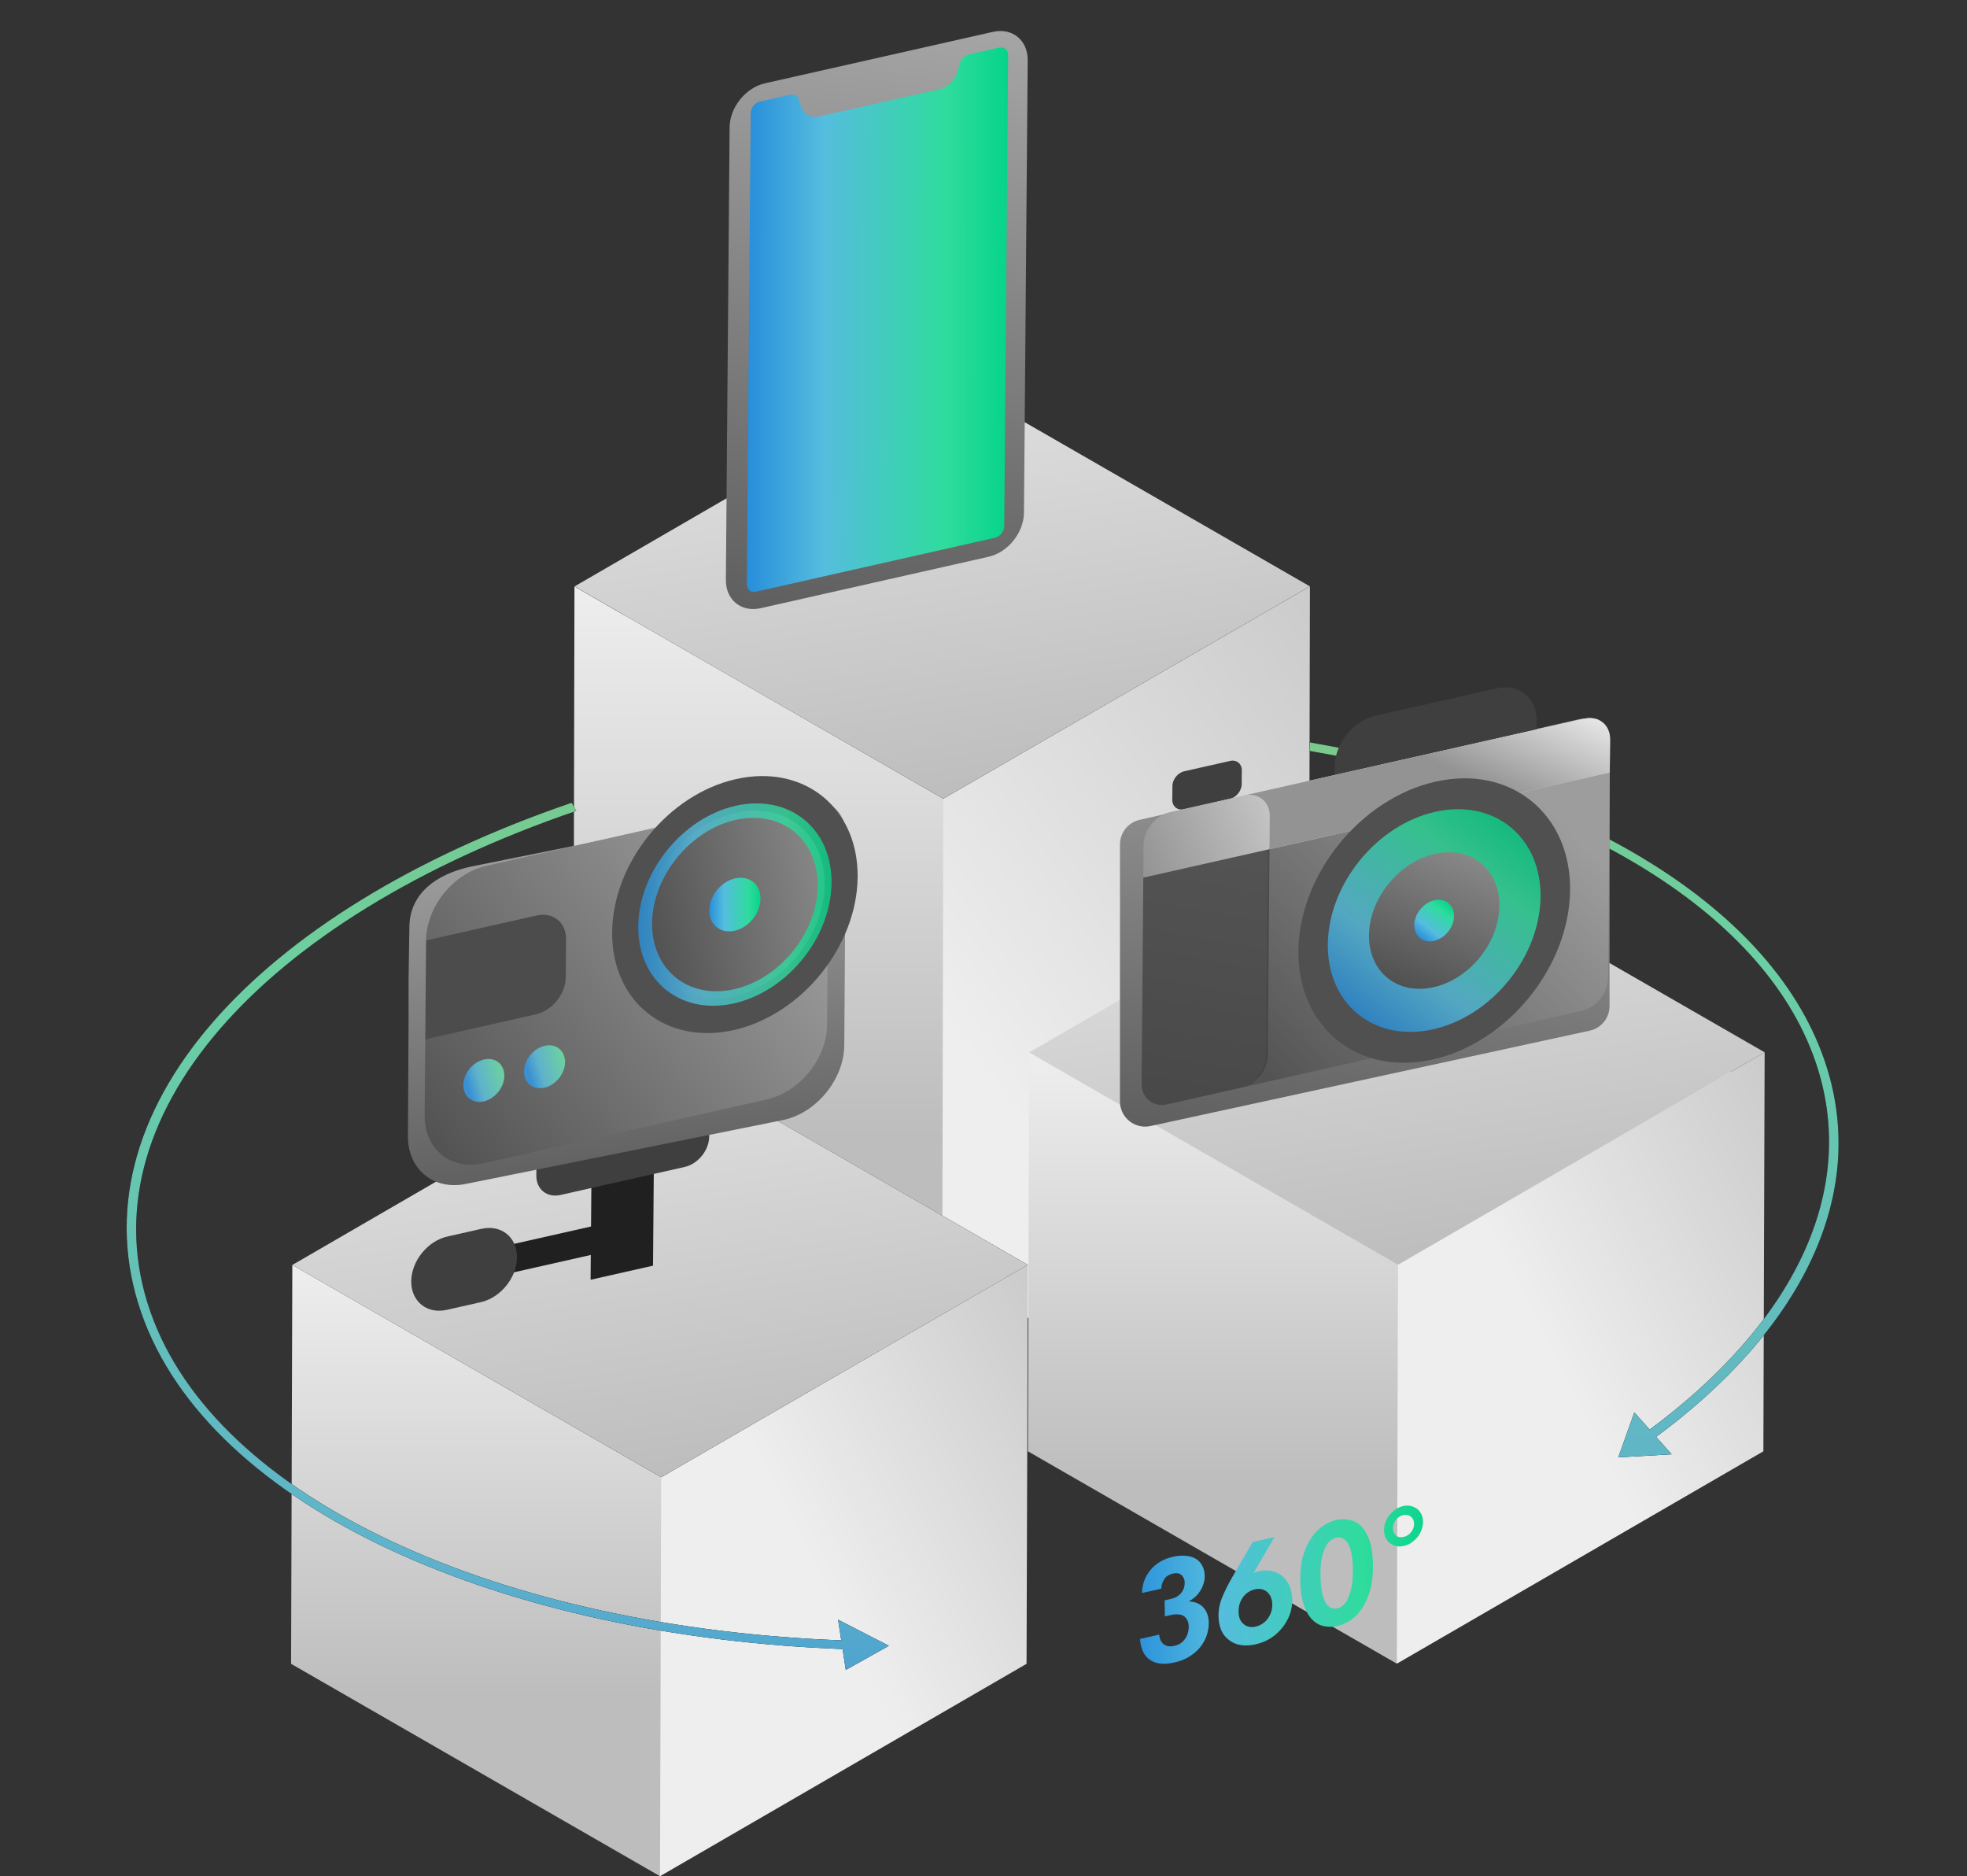<svg width="432" height="412" viewBox="0 0 432 412" fill="none" xmlns="http://www.w3.org/2000/svg">
<rect x="0" y="0" width="432" height="412" fill="#333333" stroke="none"/>
<path fill-rule="evenodd" clip-rule="evenodd" d="M287.691 128.76L287.412 253.662L206.914 300.299L136.7 134.288L287.691 128.76Z" fill="url(#paint0_linear)"/>
<path fill-rule="evenodd" clip-rule="evenodd" d="M207.169 175.389L206.914 300.299L125.889 253.663L126.167 128.776L207.169 175.389Z" fill="url(#paint1_linear)"/>
<path fill-rule="evenodd" clip-rule="evenodd" d="M287.691 128.76L207.169 175.389L126.168 128.775L206.666 82.123L287.691 128.76Z" fill="url(#paint2_linear)"/>
<path fill-rule="evenodd" clip-rule="evenodd" d="M287.691 128.76L207.169 175.389L126.168 128.775L206.666 82.123L287.691 128.76Z" fill="url(#paint3_linear)"/>
<path fill-rule="evenodd" clip-rule="evenodd" d="M380.502 235.374L306.781 365.332L225.756 318.696L226.027 231.104L380.502 235.374Z" fill="url(#paint4_linear)"/>
<path fill-rule="evenodd" clip-rule="evenodd" d="M387.559 231.08L387.28 318.695L306.782 365.332L307.037 277.717L387.559 231.08Z" fill="url(#paint5_linear)"/>
<path fill-rule="evenodd" clip-rule="evenodd" d="M387.559 231.08L307.037 277.717L226.028 231.104L306.534 184.451L387.559 231.08Z" fill="url(#paint6_linear)"/>
<path fill-rule="evenodd" clip-rule="evenodd" d="M218.677 282.041L144.955 412L63.93 365.363L64.201 277.772L218.677 282.041Z" fill="url(#paint7_linear)"/>
<path fill-rule="evenodd" clip-rule="evenodd" d="M225.733 277.748L225.455 365.363L144.956 412L145.212 324.385L225.733 277.748Z" fill="url(#paint8_linear)"/>
<path fill-rule="evenodd" clip-rule="evenodd" d="M225.733 277.748L145.212 324.385L64.202 277.771L144.708 231.119L225.733 277.748Z" fill="url(#paint9_linear)"/>
<path fill-rule="evenodd" clip-rule="evenodd" d="M225.733 277.748L145.212 324.385L64.202 277.771L144.708 231.119L225.733 277.748Z" fill="url(#paint10_linear)"/>
<g clip-path="url(#clip0)">
<path d="M168.004 18.293L218.068 7C222.322 6.041 225.741 8.822 225.705 13.212L224.887 112.575C224.851 116.965 221.373 121.302 217.12 122.262L167.056 133.554C162.802 134.513 159.383 131.732 159.419 127.342L160.237 27.979C160.273 23.589 163.75 19.252 168.004 18.293Z" fill="url(#paint11_linear)"/>
<path d="M221.407 12.07L221.288 26.559L164.751 39.311L164.87 24.822C164.883 23.68 165.793 22.552 166.906 22.297L173.529 20.803C174.401 20.613 175.167 21.013 175.436 21.799L176.046 23.603C176.585 25.169 178.119 25.961 179.859 25.573L206.35 19.598C208.09 19.201 209.642 17.712 210.21 15.897L210.852 13.81C211.135 12.9 211.91 12.152 212.782 11.949L219.405 10.456C220.519 10.208 221.413 10.929 221.407 12.07Z" fill="url(#paint12_linear)"/>
<path d="M221.289 26.357L220.555 115.561C220.542 116.704 219.632 117.832 218.518 118.087L166.02 129.928C164.906 130.176 164.012 129.455 164.018 128.314L164.752 39.109L221.289 26.357Z" fill="url(#paint13_linear)"/>
</g>
<g clip-path="url(#clip1)">
<path d="M101.969 275.608L134.875 268.186L134.824 274.437L101.918 281.859L101.969 275.608Z" fill="#202020"/>
<path d="M129.909 256.449L143.62 253.357L143.418 277.932L129.707 281.024L129.909 256.449Z" fill="#202020"/>
<path d="M155.801 244.271L155.757 249.579C155.732 252.601 153.317 255.591 150.36 256.258L123.097 262.407C120.14 263.074 117.765 261.164 117.79 258.143L117.834 252.835L138.242 242.95L155.801 244.271Z" fill="#3F3F3F"/>
<path d="M172.716 176.348L103.154 190.357C95.9 191.993 89.969 196.146 89.908 203.56L89.73 215.301L89.73 225.273L89.592 249.457C89.531 256.871 95.362 261.555 102.617 259.919L172.178 245.91C179.433 244.274 185.363 236.937 185.424 229.523L185.741 183.626C185.802 176.212 179.971 174.711 172.716 176.348Z" fill="url(#paint14_linear)"/>
<path d="M168.937 176.113L106.827 190.122C99.572 191.758 93.642 199.094 93.581 206.508L97.719 219.007L93.402 228.222L93.264 244.977C93.203 252.391 99.035 257.075 106.289 255.439L168.399 241.43C175.654 239.794 181.584 232.457 181.645 225.043L181.962 186.574C182.023 179.16 176.191 174.476 168.937 176.113Z" fill="url(#paint15_linear)"/>
<path d="M161.173 226.189C176.062 222.831 188.233 207.774 188.359 192.557C188.484 177.341 176.515 167.728 161.626 171.086C146.737 174.445 134.566 189.502 134.44 204.718C134.315 219.935 146.284 229.548 161.173 226.189Z" fill="#505050"/>
<path d="M181.109 194.193C181.057 200.473 178.199 206.717 173.758 211.404C170.336 215.021 165.973 217.711 161.233 218.78C150.348 221.235 141.599 214.208 141.69 203.084C141.782 191.958 150.679 180.951 161.564 178.496C166.305 177.427 170.64 178.155 174.014 180.239C178.394 182.937 181.16 187.912 181.109 194.193Z" fill="url(#paint16_linear)"/>
<path d="M161.352 204.387C164.459 203.686 166.998 200.544 167.024 197.369C167.051 194.194 164.553 192.188 161.446 192.889C158.339 193.59 155.8 196.732 155.773 199.907C155.747 203.082 158.245 205.088 161.352 204.387Z" fill="url(#paint17_linear)"/>
<path d="M124.322 206.24L124.253 214.598C124.223 218.287 121.274 221.935 117.665 222.749L93.402 228.222L93.581 206.508L117.844 201.035C121.453 200.221 124.352 202.552 124.322 206.24Z" fill="#4C4C4C"/>
<path d="M105.6 285.946L98.132 287.63C93.781 288.612 90.283 285.802 90.319 281.356C90.356 276.908 93.913 272.508 98.265 271.526L105.733 269.842C110.084 268.86 113.582 271.67 113.546 276.117C113.509 280.564 109.952 284.965 105.6 285.946Z" fill="#3F3F3F"/>
<path d="M106.23 241.855C108.715 241.294 110.746 238.781 110.767 236.241C110.788 233.701 108.791 232.097 106.305 232.657C103.82 233.218 101.788 235.731 101.768 238.271C101.747 240.811 103.744 242.415 106.23 241.855Z" fill="url(#paint18_linear)"/>
<path d="M119.562 238.848C122.047 238.287 124.078 235.774 124.099 233.234C124.12 230.694 122.123 229.09 119.637 229.65C117.152 230.211 115.121 232.724 115.1 235.264C115.079 237.804 117.076 239.408 119.562 238.848Z" fill="url(#paint19_linear)"/>
<path d="M161.22 220.334C149.514 222.974 140.072 215.39 140.17 203.427C140.269 191.464 149.871 179.583 161.577 176.943C166.475 175.838 171.238 176.505 174.988 178.821C179.897 181.844 182.682 187.323 182.628 193.851C182.575 200.378 179.689 207.134 174.711 212.389C170.91 216.407 166.118 219.229 161.22 220.334ZM161.551 180.049C151.522 182.311 143.294 192.491 143.21 202.742C143.125 212.991 151.216 219.489 161.245 217.227C165.442 216.28 169.547 213.863 172.803 210.421C177.07 205.918 179.542 200.128 179.588 194.536C179.635 188.943 177.248 184.249 173.041 181.658C169.828 179.674 165.748 179.103 161.551 180.049Z" fill="url(#paint20_linear)" fill-opacity="0.8"/>
</g>
<path d="M355.411 320.027L367.137 319.349L358.939 310.146L355.411 320.027ZM195.226 361.402L184.062 355.663L185.758 366.7L195.226 361.402ZM398.644 232.904C408.598 261.494 393.734 290.979 361.547 314.491L363 316.062C395.402 292.393 410.954 262.283 400.622 232.606L398.644 232.904ZM185.803 360.248C148.014 358.915 113.375 351.217 86.398 338.647C59.415 326.073 40.215 308.689 33.011 287.996L31.033 288.294C38.51 309.772 58.361 327.58 85.712 340.324C113.067 353.072 148.045 360.818 186.066 362.159L185.803 360.248ZM33.011 287.996C25.636 266.812 31.644 245.288 48.246 226.038C64.845 206.79 91.971 189.905 126.559 178.074L125.563 176.268C90.769 188.169 63.362 205.192 46.531 224.708C29.703 244.221 23.383 266.318 31.033 288.294L33.011 287.996ZM287.592 164.894C343.88 174.598 386.992 199.434 398.644 232.904L400.622 232.606C388.53 197.873 344.148 172.757 287.643 163.016L287.592 164.894Z" fill="black"/>
<path d="M355.411 320.027L367.137 319.349L358.939 310.146L355.411 320.027ZM195.226 361.402L184.062 355.663L185.758 366.7L195.226 361.402ZM398.644 232.904C408.598 261.494 393.734 290.979 361.547 314.491L363 316.062C395.402 292.393 410.954 262.283 400.622 232.606L398.644 232.904ZM185.803 360.248C148.014 358.915 113.375 351.217 86.398 338.647C59.415 326.073 40.215 308.689 33.011 287.996L31.033 288.294C38.51 309.772 58.361 327.58 85.712 340.324C113.067 353.072 148.045 360.818 186.066 362.159L185.803 360.248ZM33.011 287.996C25.636 266.812 31.644 245.288 48.246 226.038C64.845 206.79 91.971 189.905 126.559 178.074L125.563 176.268C90.769 188.169 63.362 205.192 46.531 224.708C29.703 244.221 23.383 266.318 31.033 288.294L33.011 287.996ZM287.592 164.894C343.88 174.598 386.992 199.434 398.644 232.904L400.622 232.606C388.53 197.873 344.148 172.757 287.643 163.016L287.592 164.894Z" fill="url(#paint21_linear)"/>
<path d="M245.972 185.428C245.972 182.851 247.753 180.616 250.265 180.041L346.733 157.952C350.194 157.16 353.493 159.789 353.493 163.339L353.493 220.926C353.493 223.526 351.68 225.774 349.139 226.326L252.671 247.272C249.227 248.02 245.972 245.396 245.972 241.872L245.972 185.428Z" fill="url(#paint22_linear)"/>
<path d="M337.477 160.232L337.494 158.277C337.535 153.265 333.573 150.065 328.689 151.166L302.088 157.166C297.204 158.268 293.175 163.27 293.134 168.282L293.118 170.238L337.477 160.232Z" fill="#3F3F3F"/>
<path d="M278.403 186.143L278.027 231.787C278.001 234.999 275.407 238.208 272.264 238.917L347.409 221.968C350.553 221.259 353.146 218.05 353.173 214.838L353.548 169.193L278.403 186.143Z" fill="url(#paint23_linear)"/>
<path d="M347.937 157.826L272.792 174.776C275.935 174.066 278.486 176.115 278.459 179.327L278.4 186.565L353.545 169.616L353.605 162.378C353.631 159.166 351.081 157.117 347.937 157.826Z" fill="#B5DCFF"/>
<path d="M347.937 157.826L272.792 174.776C275.935 174.066 278.486 176.115 278.459 179.327L278.4 186.565L353.545 169.616L353.605 162.378C353.631 159.166 351.081 157.117 347.937 157.826Z" fill="url(#paint24_linear)"/>
<path d="M270.163 167.094L260.098 169.364C258.674 169.685 257.5 171.143 257.488 172.604L257.463 175.63C257.451 177.091 258.606 178.023 260.029 177.702L270.095 175.432C271.518 175.111 272.693 173.653 272.705 172.192L272.73 169.166C272.741 167.705 271.587 166.773 270.163 167.094Z" fill="#3F3F3F"/>
<path d="M251.101 192.301L250.725 237.945C250.698 241.157 253.249 243.206 256.392 242.497L272.677 238.825C275.82 238.116 278.414 234.907 278.44 231.694L278.816 186.05L251.101 192.301Z" fill="#3F3F3F" fill-opacity="0.72"/>
<path d="M273.205 174.683L256.92 178.355C253.777 179.064 251.183 182.273 251.157 185.485L251.097 192.723L278.813 186.472L278.872 179.235C278.899 176.022 276.348 173.974 273.205 174.683Z" fill="url(#paint25_linear)"/>
<path d="M314.743 232.636C298.291 236.347 285.019 225.687 285.158 208.874C285.296 192.061 298.793 175.364 315.244 171.653C331.696 167.943 344.968 178.602 344.829 195.415C344.691 212.228 331.194 228.926 314.743 232.636Z" fill="#505050"/>
<path d="M331.362 215.304C340.562 203.922 340.687 188.805 331.64 181.539C322.593 174.273 307.801 177.61 298.6 188.991C289.4 200.373 289.276 215.49 298.323 222.756C307.369 230.022 322.162 226.686 331.362 215.304Z" fill="url(#paint26_linear)" fill-opacity="0.8"/>
<path d="M325.02 210.213C330.66 203.237 330.736 193.971 325.191 189.517C319.646 185.063 310.579 187.108 304.939 194.085C299.3 201.061 299.224 210.327 304.769 214.781C310.314 219.235 319.381 217.19 325.02 210.213Z" fill="url(#paint27_linear)"/>
<path d="M318.04 204.607C319.759 202.48 319.782 199.656 318.092 198.299C316.402 196.941 313.639 197.565 311.92 199.691C310.201 201.817 310.178 204.641 311.868 205.999C313.558 207.356 316.322 206.733 318.04 204.607Z" fill="url(#paint28_linear)"/>
<path d="M250.826 349.812L255.04 348.861C255.06 348.15 255.268 347.493 255.664 346.826C256.03 346.197 256.681 345.761 257.617 345.55C258.491 345.353 259.12 345.5 259.534 345.921C259.949 346.341 260.177 346.868 260.187 347.476C260.202 348.371 259.933 349.171 259.411 349.802C258.858 350.473 258.113 350.898 257.177 351.109L255.772 351.426L255.831 354.946L257.11 354.657C258.422 354.361 259.395 354.463 260.06 354.923C260.695 355.422 261.052 356.144 261.068 357.136C261.086 358.224 260.789 359.158 260.237 359.925C259.686 360.692 258.911 361.188 257.943 361.406C256.945 361.631 256.159 361.519 255.588 361.07C255.016 360.621 254.66 359.899 254.581 358.953L250.367 359.903C250.447 360.913 250.649 361.799 250.975 362.56C251.301 363.322 251.813 363.945 252.447 364.412C253.082 364.879 253.839 365.19 254.75 365.306C255.66 365.422 256.724 365.342 257.973 365.061C259.221 364.779 260.342 364.333 261.272 363.738C262.202 363.143 263.005 362.448 263.619 361.667C264.233 360.887 264.72 360.038 265.018 359.136C265.317 358.233 265.489 357.295 265.473 356.367C265.449 354.896 265.023 353.771 264.257 352.949C263.492 352.158 262.451 351.718 261.197 351.68L261.195 351.584C261.63 351.357 262.033 351.074 262.465 350.687C262.867 350.34 263.235 349.903 263.541 349.417C263.846 348.963 264.119 348.419 264.298 347.865C264.477 347.311 264.592 346.707 264.581 346.067C264.568 345.235 264.399 344.502 264.075 343.869C263.751 343.235 263.304 342.726 262.702 342.348C262.101 341.97 261.376 341.748 260.529 341.65C259.65 341.559 258.68 341.617 257.618 341.857C256.526 342.103 255.561 342.481 254.723 342.991C253.886 343.501 253.175 344.111 252.623 344.814C252.039 345.524 251.583 346.333 251.283 347.172C250.984 348.01 250.811 348.916 250.826 349.812ZM267.619 354.92C267.639 356.104 267.844 357.15 268.235 358.025C268.625 358.9 269.201 359.605 269.931 360.147C270.629 360.696 271.481 361.082 272.487 361.241C273.492 361.399 274.588 361.345 275.805 361.07C276.991 360.803 278.112 360.357 279.104 359.716C280.096 359.075 280.929 358.309 281.635 357.411C282.341 356.545 282.889 355.555 283.278 354.503C283.637 353.459 283.838 352.354 283.82 351.266C283.802 350.178 283.598 349.196 283.238 348.314C282.848 347.439 282.366 346.744 281.73 346.181C281.094 345.618 280.336 345.243 279.486 345.017C278.606 344.831 277.697 344.811 276.697 344.972C276.509 345.014 276.26 345.103 275.948 345.173C275.636 345.275 275.45 345.35 275.325 345.41L279.894 337.539L275.118 338.616L270.397 346.746C269.606 348.145 268.939 349.516 268.397 350.827C267.855 352.169 267.596 353.512 267.619 354.92ZM272.021 353.959C272 352.711 272.327 351.642 273.001 350.719C273.676 349.829 274.543 349.247 275.636 349.001C276.166 348.881 276.668 348.897 277.139 348.983C277.58 349.108 277.991 349.305 278.309 349.586C278.627 349.9 278.915 350.253 279.111 350.722C279.307 351.192 279.409 351.715 279.419 352.291C279.43 352.931 279.345 353.496 279.166 354.018C278.987 354.572 278.713 355.051 278.407 355.474C278.07 355.935 277.668 356.283 277.234 356.573C276.769 356.871 276.271 357.079 275.772 357.192C275.273 357.305 274.771 357.321 274.331 357.228C273.891 357.134 273.481 356.97 273.162 356.656C272.813 356.382 272.525 356.029 272.33 355.56C272.134 355.122 272.032 354.599 272.021 353.959ZM285.576 347.112C285.614 349.416 285.895 351.247 286.42 352.639C286.945 354.062 287.589 355.105 288.384 355.825C289.148 356.551 290.033 356.994 290.975 357.135C291.918 357.308 292.857 357.256 293.794 357.045C294.543 356.876 295.352 356.533 296.283 356.002C297.214 355.471 298.047 354.673 298.843 353.594C299.641 352.547 300.276 351.183 300.812 349.521C301.317 347.865 301.565 345.818 301.525 343.386C301.489 341.211 301.209 339.475 300.716 338.109C300.193 336.75 299.58 335.732 298.816 335.005C298.053 334.31 297.2 333.892 296.257 333.72C295.314 333.547 294.406 333.559 293.531 333.756C292.533 333.982 291.569 334.424 290.608 335.058C289.647 335.692 288.784 336.561 288.05 337.626C287.284 338.698 286.68 340.023 286.205 341.607C285.73 343.192 285.541 345.001 285.576 347.112ZM297.126 344.507C297.15 345.979 297.045 347.223 296.875 348.257C296.673 349.33 296.406 350.193 296.104 350.872C295.802 351.582 295.435 352.115 295.033 352.462C294.601 352.849 294.197 353.068 293.792 353.16C293.261 353.279 292.759 353.264 292.318 353.075C291.876 352.885 291.462 352.497 291.139 351.927C290.816 351.358 290.553 350.614 290.349 349.633C290.145 348.651 290.031 347.456 290.007 346.017C289.984 344.673 290.058 343.468 290.23 342.466C290.401 341.464 290.669 340.632 291.002 339.947C291.305 339.269 291.672 338.736 292.104 338.382C292.537 338.027 292.972 337.769 293.44 337.663C294.501 337.423 295.386 337.866 296.062 338.966C296.707 340.073 297.082 341.916 297.126 344.507ZM303.98 336.056C303.99 336.664 304.093 337.219 304.32 337.682C304.548 338.176 304.868 338.586 305.28 338.878C305.661 339.178 306.135 339.392 306.638 339.503C307.142 339.647 307.705 339.616 308.329 339.475C308.891 339.348 309.452 339.126 309.978 338.75C310.474 338.413 310.937 337.988 311.336 337.512C311.704 337.044 312.008 336.494 312.218 335.9C312.428 335.339 312.543 334.735 312.533 334.127C312.523 333.551 312.389 333.003 312.161 332.509C311.934 332.046 311.614 331.637 311.233 331.337C310.821 331.045 310.348 330.83 309.844 330.687C309.309 330.583 308.745 330.582 308.184 330.708C307.559 330.849 306.999 331.104 306.504 331.44C306.009 331.809 305.546 332.235 305.177 332.703C304.778 333.179 304.474 333.729 304.264 334.29C304.054 334.883 303.97 335.48 303.98 336.056ZM305.915 335.62C305.904 334.948 306.113 334.323 306.543 333.776C306.972 333.23 307.53 332.847 308.217 332.692C308.841 332.551 309.407 332.68 309.851 333.03C310.296 333.379 310.555 333.899 310.566 334.571C310.578 335.275 310.338 335.907 309.908 336.453C309.479 337 308.921 337.351 308.296 337.491C307.61 337.646 307.044 337.549 306.6 337.2C306.155 336.85 305.927 336.324 305.915 335.62Z" fill="url(#paint29_linear)"/>
<defs>
<linearGradient id="paint0_linear" x1="475.243" y1="300.392" x2="339.075" y2="401.449" gradientUnits="userSpaceOnUse">
<stop stop-color="#BDBDBD"/>
<stop offset="1" stop-color="#EEEEEE"/>
</linearGradient>
<linearGradient id="paint1_linear" x1="166.529" y1="128.776" x2="166.633" y2="356.415" gradientUnits="userSpaceOnUse">
<stop stop-color="#EEEEEE"/>
<stop offset="0.531" stop-color="#BDBDBD"/>
<stop offset="1" stop-color="#BDBDBD"/>
</linearGradient>
<linearGradient id="paint2_linear" x1="329.505" y1="229.452" x2="112.042" y2="51.329" gradientUnits="userSpaceOnUse">
<stop stop-color="#000D16"/>
<stop offset="0.35" stop-color="#00121F"/>
<stop offset="0.91" stop-color="#011F36"/>
<stop offset="1" stop-color="#01213B"/>
</linearGradient>
<linearGradient id="paint3_linear" x1="207.136" y1="175.672" x2="187.069" y2="48.873" gradientUnits="userSpaceOnUse">
<stop stop-color="#BDBDBD"/>
<stop offset="1" stop-color="#EEEEEE"/>
</linearGradient>
<linearGradient id="paint4_linear" x1="303.129" y1="231.104" x2="303.163" y2="409.247" gradientUnits="userSpaceOnUse">
<stop stop-color="#EEEEEE"/>
<stop offset="0.531" stop-color="#BDBDBD"/>
<stop offset="1" stop-color="#BDBDBD"/>
</linearGradient>
<linearGradient id="paint5_linear" x1="487.896" y1="365.404" x2="398.049" y2="410.985" gradientUnits="userSpaceOnUse">
<stop stop-color="#BDBDBD"/>
<stop offset="1" stop-color="#EEEEEE"/>
</linearGradient>
<linearGradient id="paint6_linear" x1="307" y1="278" x2="286.934" y2="151.201" gradientUnits="userSpaceOnUse">
<stop stop-color="#BDBDBD"/>
<stop offset="1" stop-color="#EEEEEE"/>
</linearGradient>
<linearGradient id="paint7_linear" x1="141.303" y1="277.772" x2="141.337" y2="455.915" gradientUnits="userSpaceOnUse">
<stop stop-color="#EEEEEE"/>
<stop offset="0.531" stop-color="#BDBDBD"/>
<stop offset="1" stop-color="#BDBDBD"/>
</linearGradient>
<linearGradient id="paint8_linear" x1="326.07" y1="412.072" x2="236.223" y2="457.653" gradientUnits="userSpaceOnUse">
<stop stop-color="#BDBDBD"/>
<stop offset="1" stop-color="#EEEEEE"/>
</linearGradient>
<linearGradient id="paint9_linear" x1="267.549" y1="378.449" x2="50.084" y2="200.315" gradientUnits="userSpaceOnUse">
<stop stop-color="#000D16"/>
<stop offset="0.35" stop-color="#00121F"/>
<stop offset="0.91" stop-color="#011F36"/>
<stop offset="1" stop-color="#01213B"/>
</linearGradient>
<linearGradient id="paint10_linear" x1="145.175" y1="324.668" x2="125.109" y2="197.869" gradientUnits="userSpaceOnUse">
<stop stop-color="#BDBDBD"/>
<stop offset="1" stop-color="#EEEEEE"/>
</linearGradient>
<linearGradient id="paint11_linear" x1="226" y1="-38" x2="201.764" y2="138.177" gradientUnits="userSpaceOnUse">
<stop stop-color="#BDBDBD"/>
<stop offset="1" stop-color="#5F5F5F"/>
</linearGradient>
<linearGradient id="paint12_linear" x1="164" y1="130.384" x2="221.275" y2="130.455" gradientUnits="userSpaceOnUse">
<stop stop-color="#278EDB"/>
<stop offset="0.295" stop-color="#55BDDE"/>
<stop offset="0.762" stop-color="#2FDC9D"/>
<stop offset="1" stop-color="#06D48A"/>
</linearGradient>
<linearGradient id="paint13_linear" x1="164" y1="130.384" x2="221.275" y2="130.455" gradientUnits="userSpaceOnUse">
<stop stop-color="#278EDB"/>
<stop offset="0.295" stop-color="#55BDDE"/>
<stop offset="0.762" stop-color="#2FDC9D"/>
<stop offset="1" stop-color="#06D48A"/>
</linearGradient>
<linearGradient id="paint14_linear" x1="185.936" y1="144.972" x2="193.948" y2="255.17" gradientUnits="userSpaceOnUse">
<stop stop-color="#BDBDBD"/>
<stop offset="1" stop-color="#5F5F5F"/>
</linearGradient>
<linearGradient id="paint15_linear" x1="189.082" y1="209.327" x2="113.061" y2="272.446" gradientUnits="userSpaceOnUse">
<stop stop-color="#9D9D9D"/>
<stop offset="1" stop-color="#535353"/>
</linearGradient>
<linearGradient id="paint16_linear" x1="141.524" y1="223.225" x2="190.177" y2="211.73" gradientUnits="userSpaceOnUse">
<stop stop-color="#4B4B4B"/>
<stop offset="1" stop-color="#8D8D8D"/>
</linearGradient>
<linearGradient id="paint17_linear" x1="155.726" y1="205.656" x2="167.139" y2="205.601" gradientUnits="userSpaceOnUse">
<stop stop-color="#278EDB"/>
<stop offset="0.295" stop-color="#55BDDE"/>
<stop offset="0.762" stop-color="#2FDC9D"/>
<stop offset="1" stop-color="#06D48A"/>
</linearGradient>
<linearGradient id="paint18_linear" x1="102.026" y1="236.065" x2="113.386" y2="232.766" gradientUnits="userSpaceOnUse">
<stop stop-color="#3991D3"/>
<stop offset="0.229" stop-color="#5FB2CB"/>
<stop offset="0.672" stop-color="#6BCFA3"/>
<stop offset="0.998" stop-color="#88C378"/>
</linearGradient>
<linearGradient id="paint19_linear" x1="115.358" y1="233.058" x2="126.718" y2="229.759" gradientUnits="userSpaceOnUse">
<stop stop-color="#3991D3"/>
<stop offset="0.229" stop-color="#5FB2CB"/>
<stop offset="0.672" stop-color="#6BCFA3"/>
<stop offset="0.998" stop-color="#88C378"/>
</linearGradient>
<linearGradient id="paint20_linear" x1="139.992" y1="225.122" x2="183.061" y2="224.914" gradientUnits="userSpaceOnUse">
<stop stop-color="#278EDB"/>
<stop offset="0.295" stop-color="#55BDDE"/>
<stop offset="0.762" stop-color="#2FDC9D"/>
<stop offset="1" stop-color="#06D48A"/>
</linearGradient>
<linearGradient id="paint21_linear" x1="-34.72" y1="409.917" x2="-42.475" y2="128.784" gradientUnits="userSpaceOnUse">
<stop stop-color="#3991D3"/>
<stop offset="0.229" stop-color="#5FB2CB"/>
<stop offset="0.672" stop-color="#6BCFA3"/>
<stop offset="0.998" stop-color="#88C378"/>
</linearGradient>
<linearGradient id="paint22_linear" x1="353.286" y1="121.729" x2="328.65" y2="260.993" gradientUnits="userSpaceOnUse">
<stop stop-color="#BDBDBD"/>
<stop offset="1" stop-color="#5F5F5F"/>
</linearGradient>
<linearGradient id="paint23_linear" x1="360.001" y1="197.5" x2="299.14" y2="258.095" gradientUnits="userSpaceOnUse">
<stop stop-color="#9D9D9D"/>
<stop offset="1" stop-color="#535353"/>
</linearGradient>
<linearGradient id="paint24_linear" x1="272.684" y1="187.854" x2="298.634" y2="131.294" gradientUnits="userSpaceOnUse">
<stop offset="0.583" stop-color="#939393"/>
<stop offset="1" stop-color="#EEEEEE"/>
</linearGradient>
<linearGradient id="paint25_linear" x1="251.097" y1="192.723" x2="280.22" y2="180.375" gradientUnits="userSpaceOnUse">
<stop stop-color="#939393"/>
<stop offset="1" stop-color="#C4C4C4"/>
</linearGradient>
<linearGradient id="paint26_linear" x1="314.703" y1="235.913" x2="347.619" y2="193.491" gradientUnits="userSpaceOnUse">
<stop stop-color="#278EDB"/>
<stop offset="0.295" stop-color="#55BDDE"/>
<stop offset="0.762" stop-color="#2FDC9D"/>
<stop offset="1" stop-color="#06D48A"/>
</linearGradient>
<linearGradient id="paint27_linear" x1="314.81" y1="222.845" x2="329.301" y2="187.207" gradientUnits="userSpaceOnUse">
<stop stop-color="#4B4B4B"/>
<stop offset="1" stop-color="#8D8D8D"/>
</linearGradient>
<linearGradient id="paint28_linear" x1="314.928" y1="208.456" x2="321.077" y2="200.532" gradientUnits="userSpaceOnUse">
<stop stop-color="#278EDB"/>
<stop offset="0.295" stop-color="#55BDDE"/>
<stop offset="0.762" stop-color="#2FDC9D"/>
<stop offset="1" stop-color="#06D48A"/>
</linearGradient>
<linearGradient id="paint29_linear" x1="248.409" y1="370.28" x2="316.552" y2="367.156" gradientUnits="userSpaceOnUse">
<stop stop-color="#278EDB"/>
<stop offset="0.295" stop-color="#55BDDE"/>
<stop offset="0.762" stop-color="#2FDC9D"/>
<stop offset="1" stop-color="#06D48A"/>
</linearGradient>
<clipPath id="clip0">
<rect width="115.616" height="115.265" fill="white" transform="matrix(0.975 -0.22 -0.008 1 136.322 25.439)"/>
</clipPath>
<clipPath id="clip1">
<rect width="105.774" height="102.934" fill="white" transform="matrix(0.975 -0.22 -0.008 1 87.016 187.914)"/>
</clipPath>
</defs>
</svg>
